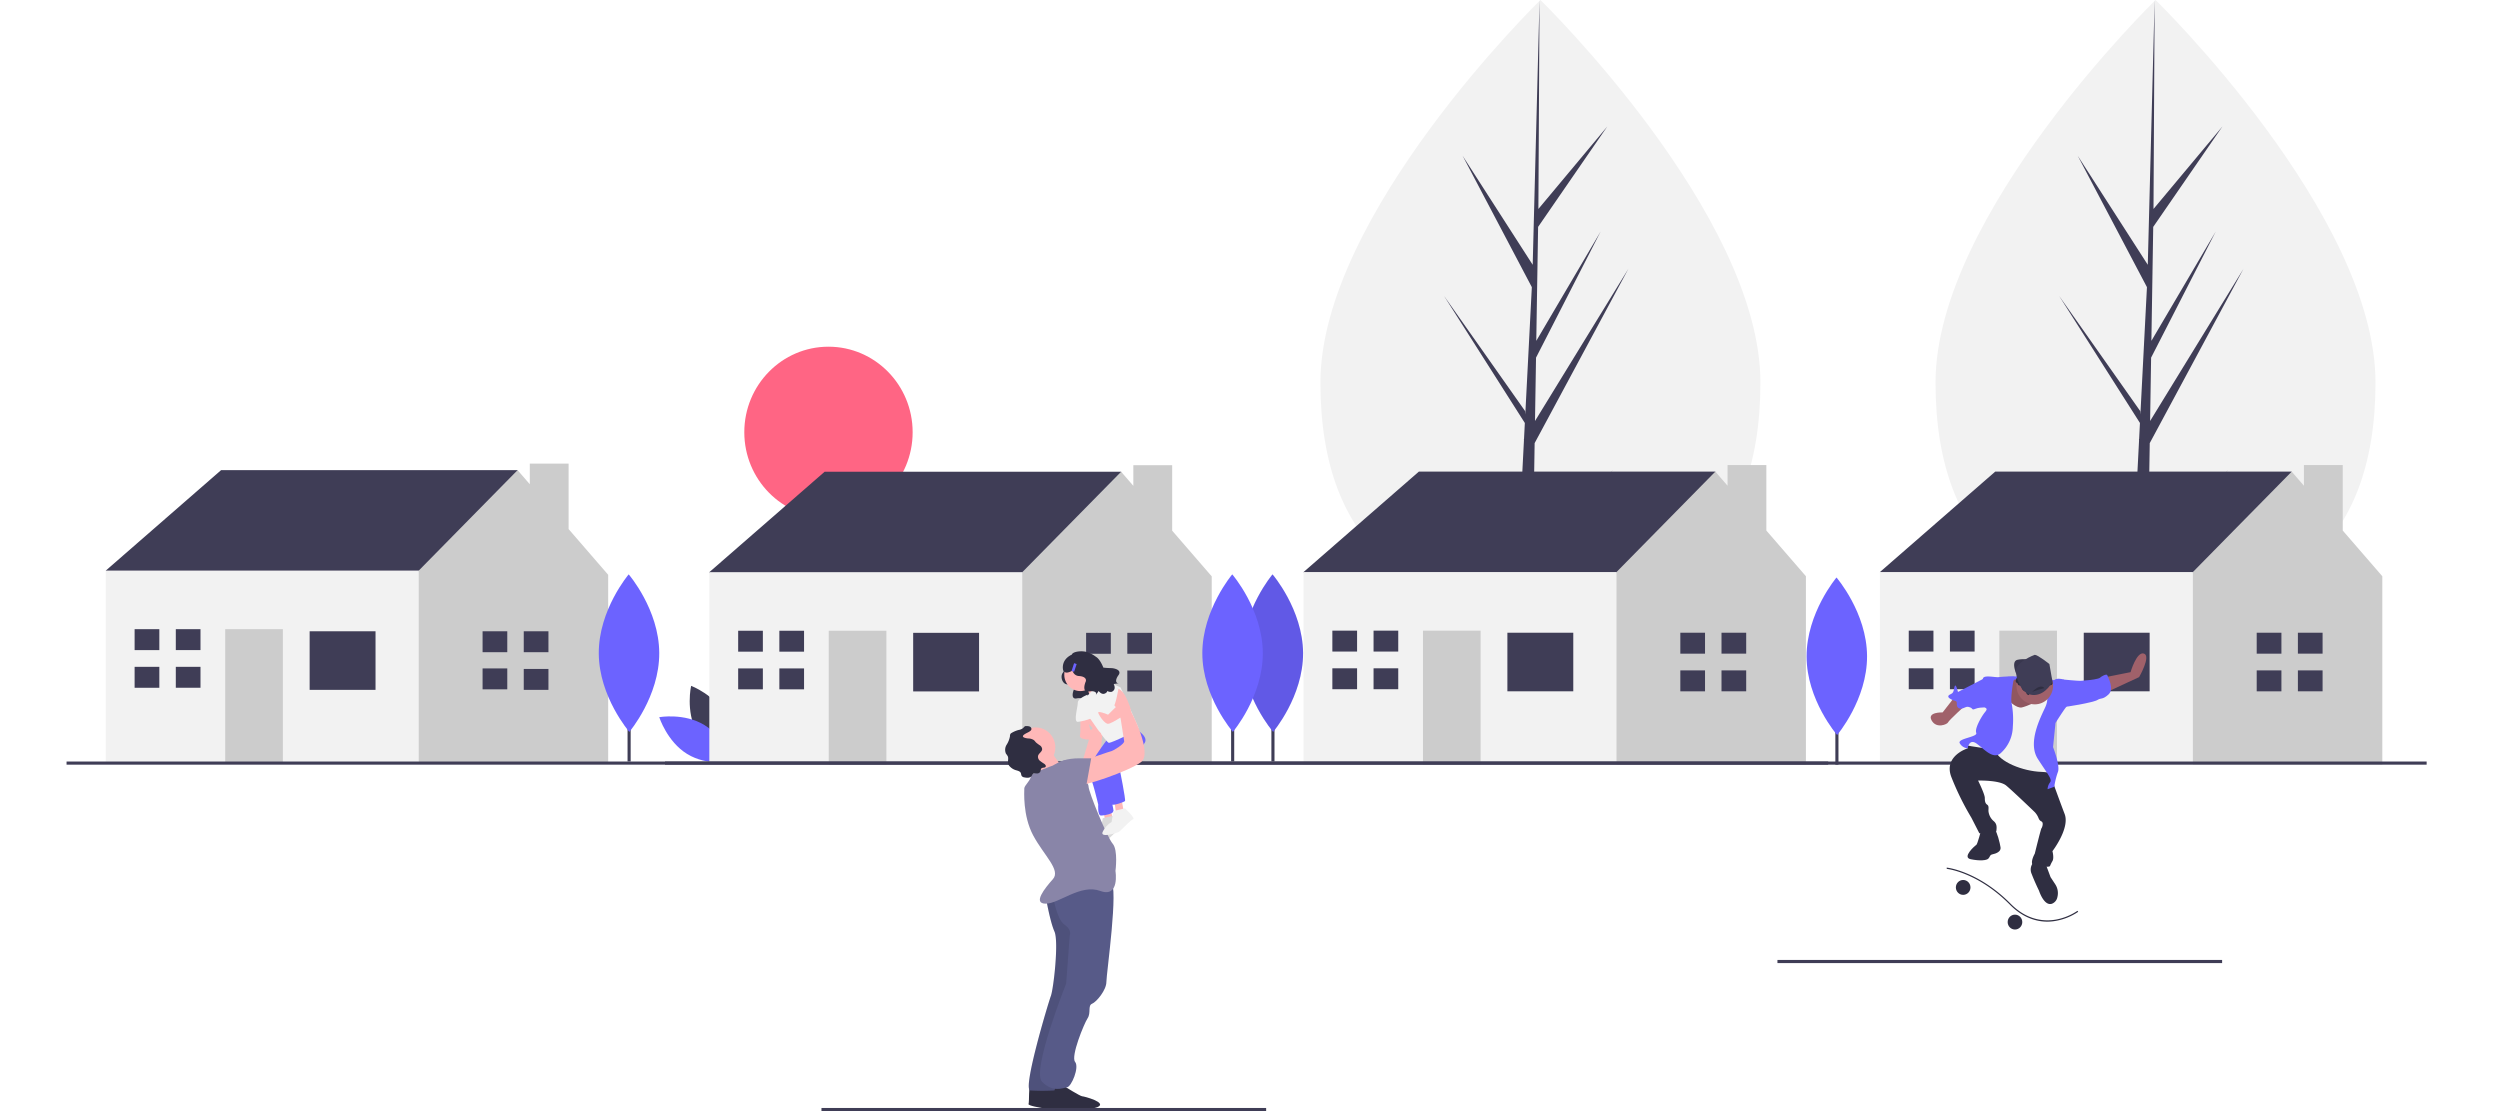 <svg xmlns="http://www.w3.org/2000/svg" viewBox="0 0 900 400"><defs><style>.cls-1{fill:#3f3d56;}.cls-2{fill:#6c63ff;}.cls-3{fill:#f2f2f2;}.cls-4{fill:#ff6584;}.cls-5{fill:#ccc;}.cls-6{opacity:0.1;isolation:isolate;}.cls-7{fill:#2f2e41;}.cls-8{fill:#ffb8b8;}.cls-9{fill:#575a88;}.cls-10{fill:#8985a8;}.cls-11{fill:#a0616a;}.cls-12{fill:none;}</style></defs><title>Asset 2</title><g id="Layer_2" data-name="Layer 2"><g id="b41107ec-0743-407f-ab78-90e6ac5363b5"><path class="cls-1" d="M250.81,263.52c4,7.58,12.56,10.84,12.56,10.84s2-9-2-16.62S248.8,246.9,248.8,246.9,246.78,255.94,250.81,263.52Z"/><path class="cls-2" d="M253.57,261c7.26,4.44,10.06,13.26,10.06,13.26s-9,1.62-16.24-2.82-10.06-13.26-10.06-13.26S246.31,256.59,253.57,261Z"/><path class="cls-3" d="M633.75,137.74c0,60.62-35.46,81.79-79.2,81.79s-79.2-21.17-79.2-81.79S554.55,0,554.55,0,633.75,77.12,633.75,137.74Z"/><polygon class="cls-1" points="551.66 210.25 552.47 159.52 586.23 96.75 552.6 151.56 552.97 128.75 576.23 83.34 553.06 122.71 553.06 122.71 553.72 81.68 578.63 45.53 553.82 75.23 554.23 0 551.66 99.59 551.87 95.48 526.54 56.08 551.46 103.37 549.1 149.19 549.03 147.98 519.83 106.51 548.94 152.27 548.65 158 548.6 158.09 548.62 158.56 542.63 274.81 550.63 274.81 551.59 214.77 580.63 169.12 551.66 210.25"/><path class="cls-3" d="M855.18,137.74c0,60.62-35.45,81.79-79.19,81.79s-79.2-21.17-79.2-81.79S776,0,776,0,855.18,77.12,855.18,137.74Z"/><polygon class="cls-1" points="773.1 210.25 773.91 159.52 807.67 96.75 774.04 151.56 774.4 128.75 797.67 83.34 774.5 122.71 774.5 122.71 775.16 81.68 800.07 45.53 775.26 75.23 775.67 0 773.09 99.59 773.3 95.48 747.98 56.08 772.9 103.37 770.54 149.19 770.47 147.98 741.27 106.51 770.38 152.27 770.09 158 770.03 158.09 770.06 158.56 764.07 274.81 772.07 274.81 773.03 214.77 802.07 169.12 773.1 210.25"/><ellipse class="cls-4" cx="298.25" cy="155.6" rx="30.3" ry="30.79"/><polygon class="cls-1" points="259.81 213.51 255.36 205.98 296.87 169.82 403.61 169.82 403.61 180.37 365.06 222.55 320.59 231.59 259.81 213.51"/><polygon class="cls-5" points="421.98 191.04 421.98 167.47 408 167.47 408 174.9 403.61 169.82 368.03 205.98 362.1 212 354.69 242.14 368.03 275.28 436.22 275.28 436.22 207.49 421.98 191.04"/><rect class="cls-3" x="255.36" y="205.98" width="112.66" height="69.31"/><rect class="cls-1" x="328.74" y="227.82" width="23.72" height="21.09"/><rect class="cls-5" x="298.35" y="227.07" width="20.75" height="48.21"/><polygon class="cls-1" points="274.63 234.6 274.63 227.07 265.74 227.07 265.74 234.6 273.89 234.6 274.63 234.6"/><polygon class="cls-1" points="273.89 240.63 265.74 240.63 265.74 248.16 274.63 248.16 274.63 240.63 273.89 240.63"/><rect class="cls-1" x="280.57" y="227.07" width="8.89" height="7.53"/><rect class="cls-1" x="280.57" y="240.63" width="8.89" height="7.53"/><polygon class="cls-1" points="399.9 235.36 399.9 227.82 391 227.82 391 235.36 399.16 235.36 399.9 235.36"/><polygon class="cls-1" points="399.16 241.38 391 241.38 391 248.92 399.9 248.92 399.9 241.38 399.16 241.38"/><rect class="cls-1" x="405.83" y="227.82" width="8.89" height="7.53"/><rect class="cls-1" x="405.83" y="241.38" width="8.89" height="7.53"/><polygon class="cls-1" points="473.72 213.47 469.28 205.94 510.79 169.78 617.52 169.78 617.52 180.32 578.98 222.51 534.5 231.55 473.72 213.47"/><polygon class="cls-5" points="635.89 191 635.89 167.43 621.92 167.43 621.92 174.86 617.52 169.78 581.94 205.94 576.01 211.96 568.6 242.1 581.94 275.24 650.13 275.24 650.13 207.44 635.89 191"/><rect class="cls-3" x="469.28" y="205.94" width="112.66" height="69.31"/><rect class="cls-1" x="542.66" y="227.78" width="23.72" height="21.09"/><rect class="cls-5" x="512.27" y="227.03" width="20.75" height="48.21"/><polygon class="cls-1" points="488.55 234.56 488.55 227.03 479.65 227.03 479.65 234.56 487.81 234.56 488.55 234.56"/><polygon class="cls-1" points="487.81 240.59 479.65 240.59 479.65 248.12 488.55 248.12 488.55 240.59 487.81 240.59"/><rect class="cls-1" x="494.48" y="227.03" width="8.89" height="7.53"/><rect class="cls-1" x="494.48" y="240.59" width="8.89" height="7.53"/><polygon class="cls-1" points="613.81 235.32 613.81 227.78 604.92 227.78 604.92 235.32 613.07 235.32 613.81 235.32"/><polygon class="cls-1" points="613.07 241.34 604.92 241.34 604.92 248.88 613.81 248.88 613.81 241.34 613.07 241.34"/><rect class="cls-1" x="619.74" y="227.78" width="8.89" height="7.53"/><rect class="cls-1" x="619.74" y="241.34" width="8.89" height="7.53"/><polygon class="cls-1" points="681.22 213.47 676.77 205.94 718.28 169.78 825.01 169.78 825.01 180.32 786.47 222.51 742 231.55 681.22 213.47"/><polygon class="cls-5" points="843.39 191 843.39 167.43 829.41 167.43 829.41 174.86 825.01 169.78 789.43 205.94 783.5 211.96 776.09 242.1 789.43 275.24 857.63 275.24 857.63 207.44 843.39 191"/><rect class="cls-3" x="676.77" y="205.94" width="112.66" height="69.31"/><polygon class="cls-1" points="42.53 212.94 38.09 205.41 79.59 169.25 186.33 169.25 186.33 179.8 147.79 221.98 103.31 231.02 42.53 212.94"/><polygon class="cls-5" points="204.7 190.47 204.7 166.9 190.73 166.9 190.73 174.33 186.33 169.25 150.75 205.41 144.82 211.44 137.41 241.57 150.75 274.72 218.94 274.72 218.94 206.92 204.7 190.47"/><rect class="cls-3" x="38.09" y="205.41" width="112.66" height="69.31"/><rect class="cls-1" x="111.47" y="227.26" width="23.72" height="21.09"/><rect class="cls-5" x="81.08" y="226.5" width="20.75" height="48.21"/><polygon class="cls-1" points="57.36 234.04 57.36 226.5 48.46 226.5 48.46 234.04 56.62 234.04 57.36 234.04"/><polygon class="cls-1" points="56.62 240.06 48.46 240.06 48.46 247.6 57.36 247.6 57.36 240.06 56.62 240.06"/><rect class="cls-1" x="63.29" y="226.5" width="8.89" height="7.53"/><rect class="cls-1" x="63.29" y="240.06" width="8.89" height="7.53"/><polygon class="cls-1" points="182.62 234.79 182.62 227.26 173.73 227.26 173.73 234.79 181.88 234.79 182.62 234.79"/><rect class="cls-1" x="188.55" y="227.26" width="8.89" height="7.53"/><rect class="cls-1" x="188.55" y="240.82" width="8.89" height="7.53"/><rect class="cls-1" x="225.92" y="229.36" width="1.12" height="44.78"/><path class="cls-2" d="M237.33,235.07c.07,15.66-10.77,28.41-10.77,28.41s-10.95-12.65-11-28.31,10.77-28.4,10.77-28.4S237.26,219.41,237.33,235.07Z"/><rect class="cls-1" x="173.73" y="240.63" width="8.89" height="7.53"/><rect class="cls-1" x="750.15" y="227.78" width="23.72" height="21.09"/><rect class="cls-5" x="719.76" y="227.03" width="20.75" height="48.21"/><polygon class="cls-1" points="696.04 234.56 696.04 227.03 687.15 227.03 687.15 234.56 695.3 234.56 696.04 234.56"/><polygon class="cls-1" points="695.3 240.59 687.15 240.59 687.15 248.12 696.04 248.12 696.04 240.59 695.3 240.59"/><rect class="cls-1" x="701.97" y="227.03" width="8.89" height="7.53"/><rect class="cls-1" x="701.97" y="240.59" width="8.89" height="7.53"/><polygon class="cls-1" points="821.31 235.32 821.31 227.78 812.41 227.78 812.41 235.32 820.57 235.32 821.31 235.32"/><polygon class="cls-1" points="820.57 241.34 812.41 241.34 812.41 248.88 821.31 248.88 821.31 241.34 820.57 241.34"/><rect class="cls-1" x="827.24" y="227.78" width="8.89" height="7.53"/><rect class="cls-1" x="827.24" y="241.34" width="8.89" height="7.53"/><rect class="cls-1" x="660.73" y="230.5" width="1.12" height="44.78"/><path class="cls-2" d="M672.14,236.2c.07,15.66-10.77,28.41-10.77,28.41s-11-12.64-11-28.3,10.77-28.41,10.77-28.41S672.07,220.54,672.14,236.2Z"/><rect class="cls-1" x="457.7" y="229.36" width="1.12" height="44.78"/><path class="cls-2" d="M469.11,235.07c.07,15.66-10.77,28.41-10.77,28.41s-11-12.65-11-28.31,10.77-28.4,10.77-28.4S469,219.41,469.11,235.07Z"/><path class="cls-6" d="M469.11,235.07c.07,15.66-10.77,28.41-10.77,28.41s-11-12.65-11-28.31,10.77-28.4,10.77-28.4S469,219.41,469.11,235.07Z"/><rect class="cls-1" x="23.96" y="274.15" width="634.19" height="1.13"/><rect class="cls-1" x="443.2" y="229.36" width="1.12" height="44.78"/><path class="cls-2" d="M454.61,235.07c.07,15.66-10.77,28.41-10.77,28.41s-11-12.65-11-28.31,10.77-28.4,10.77-28.4S454.54,219.41,454.61,235.07Z"/><rect class="cls-1" x="239.4" y="274.15" width="634.19" height="1.13"/><path class="cls-7" d="M383,240.23s.57.66-.41,2-.18,4.08,1.68,4.15,2.76.87,2.31,1.91-1,3.52,1,3.14,2.66.45,2.3,1.08.91-1.26.91-1.26,1.13,1.71,2.51.52,1.94-12-.89-12.23A71.36,71.36,0,0,0,383,240.23Z"/><polygon class="cls-8" points="397.3 291.8 397.94 296.38 400.84 296.38 399.87 291.14 397.3 291.8"/><path class="cls-3" d="M401.16,293.6s3.86,3.6,2.9,3.92-4.51,4.25-5.15,4.58-6.76,2.29-5.79,0a8.54,8.54,0,0,1,3.21-3.6l.65-3.92Z"/><path class="cls-6" d="M401.16,293.6s3.86,3.6,2.9,3.92-4.51,4.25-5.15,4.58-6.76,2.29-5.79,0a8.54,8.54,0,0,1,3.21-3.6l.65-3.92Z"/><polygon class="cls-8" points="401.16 288.37 401.81 292.94 404.7 292.94 403.74 287.71 401.16 288.37"/><path class="cls-8" d="M389.06,276.21,393.28,262s-7.08-6.54-2.26-8.51,6.12,7.85,6.12,7.85l-1.61,17h-6.44Z"/><path class="cls-2" d="M398.91,265.8s-8.32,10.84-7.06,12.45,3.52,11.42,3.52,11.42-.32,3.93,1,3.93,4.51-.66,4.51-1.64-2.9-13.41-2.9-13.41l8.37-11.12Z"/><path class="cls-2" d="M399.55,266.45l8.37-4.58s5.79,2.95,4.18,5.56-9,9.49-9,9.49S405.34,288,405,288.37s-3.86,1.63-4.82,1.3-6.12-13.08-4.83-13.73,5.47-7.53,5.47-7.53Z"/><path class="cls-7" d="M376.7,391.58s5.8,3.6,6.44,3.6,9.33,2.29,5.47,3.93-18.66-.66-18.34-1.64,0-6.87.64-6.87S376.7,391.58,376.7,391.58Z"/><path class="cls-7" d="M383.14,391.06s5.79,3.6,6.44,3.6,9.33,2.29,5.47,3.92-18.67-.65-18.35-1.63,0-6.87.65-6.87S383.14,391.06,383.14,391.06Z"/><path class="cls-9" d="M376.47,322.86s1.52,8.87,3.13,12.47-.32,20.6-1.29,23.22-10.29,33.69-7.4,34a71.57,71.57,0,0,0,8.69,0l9.33-29.76-1.61-39.9Z"/><path class="cls-6" d="M376.47,322.86s1.52,8.87,3.13,12.47-.32,20.6-1.29,23.22-10.29,33.69-7.4,34a71.57,71.57,0,0,0,8.69,0l9.33-29.76-1.61-39.9Z"/><path class="cls-9" d="M379,322.05s1.28,8.83,4.18,10.79,1.93,3.93,1.93,3.93l-1.29,17.33s-12.55,31.4-8.68,35.33,7.4,2.28,9,2,4.5-7.2,2.89-9.16,3.22-13.74,4.51-15.7,0-4.58,1.61-5.23,5.15-4.91,5.15-7.85,4.5-34.34,1.6-36.3-21.46,4.05-21.46,4.05Z"/><ellipse class="cls-8" cx="372.84" cy="269.07" rx="7.08" ry="7.2"/><ellipse class="cls-8" cx="388.93" cy="242.9" rx="5.79" ry="5.89"/><path class="cls-8" d="M377.67,269.07s3.86,7.19,5.79,7.19-7.72,7.53-7.72,7.53-3.22-9.49-3.86-9.82S377.67,269.07,377.67,269.07Z"/><path class="cls-10" d="M379,275.61s-8.37,2.94-8,3.92-2.25,3.28-2.25,4.26-.64,9.81,3.22,17,10,12.43,7.08,15.7-7.4,8.83-2.58,8.83,12.55-7.19,19.63-4.58,5.47-7.19,5.47-7.19,1-7.52-1-9.81-8.69-18.65-8.69-20.61-6.44-9.48-8.05-9.48S379,275.61,379,275.61Z"/><path class="cls-8" d="M390.54,246.5a57,57,0,0,1,2.76,6c.14.9,4.64-6,4.64-6l-5.15-3.6Z"/><path class="cls-3" d="M391.51,250.43l5.47-5.89,6.43,2.94s6,13.41,6.38,14.39-9.59,5.56-10.56,5.56-7.72-10.14-7.72-10.14S389.9,252.39,391.51,250.43Z"/><polygon class="cls-8" points="388.93 258.28 388.93 264.16 392.8 264.16 391.52 258.28 388.93 258.28"/><path class="cls-8" d="M391.14,262.69a2.4,2.4,0,0,0-2.27,1.55c-.25.69-.17,1.42,1,1.72,2.57.66,2.89,0,2.89,0s4.47-.65,3.53-2-3.53-1.31-3.53-1.31Z"/><path class="cls-3" d="M405,291s3.86,3.6,2.9,3.93-4.51,4.25-5.15,4.58-6.76,2.28-5.79,0a8.56,8.56,0,0,1,3.22-3.6l.64-3.93Z"/><path class="cls-7" d="M370.32,263.53c.44-.26,1-.59,1-1.11a1,1,0,0,0-.64-.87,2.77,2.77,0,0,0-1.11-.15,1.57,1.57,0,0,0-.43,0c-.37.12-.58.49-.87.75a3.56,3.56,0,0,1-1.53.63,9.67,9.67,0,0,0-2.57,1.08,1.23,1.23,0,0,0-.41.34,1.67,1.67,0,0,0-.17.85,8.5,8.5,0,0,1-1.21,3.07,3.41,3.41,0,0,0-.24,3.18,10,10,0,0,1,.64.92c.4.86-.1,1.92.19,2.83a2.42,2.42,0,0,0,.62.93,4.84,4.84,0,0,0,2,1.25c.74.23,1.64.38,1.93,1.1a5.26,5.26,0,0,0,.27,1,1.49,1.49,0,0,0,1.06.54,4.51,4.51,0,0,0,1.37.1,1.69,1.69,0,0,0,1.18-.64,3.47,3.47,0,0,1,.48-.72c.46-.39,1.17-.08,1.77-.19a1.3,1.3,0,0,0,1-1,1.78,1.78,0,0,1,.2-.74c.37-.48,1.35-.14,1.6-.7.16-.36-.18-.75-.5-1a15.53,15.53,0,0,1-1.59-1.1,1.9,1.9,0,0,1-.67-1.72c.22-1,1.44-1.47,1.48-2.45a1.75,1.75,0,0,0-.81-1.38,12.7,12.7,0,0,1-1.35-1c-.29-.28-.51-.64-.82-.89a3.69,3.69,0,0,0-2.06-.59c-.39-.05-1.94-.23-1.88-.83S369.93,263.76,370.32,263.53Z"/><path class="cls-3" d="M391.51,250.1S388,251.41,388,253s-1.61,6.87,0,6.87a19.41,19.41,0,0,0,4.82-1.25Z"/><path class="cls-8" d="M390.54,273.65s9.33-3.27,9.66-3.27,4.82-2.62,4.5-3.6l-1.29-8.18s-5.14-10.79-1.61-10.79,5.48,8.5,5.48,8.5,7.72,14.72,3.54,18-21.57,9.16-22.53,8.18S390.54,273.65,390.54,273.65Z"/><path class="cls-8" d="M399.55,252.39l2.17,2.13-2.81,2.77s-3.86-1.63-3.54-.65,2.25,3.93,3.54,3.93,8-4.26,8-5.56-4.15-5.89-5.12-6.22S399.55,252.39,399.55,252.39Z"/><path class="cls-3" d="M395.47,250.11s4.73,4.24,5.37,4.24,1.81-6.37,1.81-6.37-3.81-2.53-5.22-1.84S395.47,250.11,395.47,250.11Z"/><path class="cls-10" d="M379,277.57s0-4.58,9.65-4.58h4.18l-1.93,10.8-6.43,2Z"/><path class="cls-7" d="M400.05,240.52a26.9,26.9,0,0,1-2.84-.18c-.73-1.81-1.67-3.33-2.69-3.9a10,10,0,0,0-2.71-1.51c-2.14-.92-5.71-.35-5.92.71-4.22,2-3.15,5.64-3.15,5.64.65,1.41,2.12.79,3.37.15a2.49,2.49,0,0,0,2.15,1.93c2.06.08,3.06.95,2.56,2.11s-1.09,3.9,1.15,3.48,3,.49,2.56,1.19,1-1.39,1-1.39,1.25,1.9,2.78.57a1.09,1.09,0,0,0,.32-.56,2.31,2.31,0,0,0,1.6.29c1.84-.84.7-2.8.7-2.8s2.46-.38,1.66-.32-1.29-1,.05-2.85S401.28,240.56,400.05,240.52Z"/><polygon class="cls-2" points="386.68 238.74 387.6 239.05 386.68 241.84 385.76 241.53 386.68 238.74"/><rect class="cls-1" x="295.73" y="398.87" width="160.08" height="1.13"/><rect class="cls-1" x="639.88" y="345.58" width="160.08" height="1.13"/><path class="cls-11" d="M758,243.76l9-1.78s2.2-7.59,4.83-6.69-1.75,8.47-1.75,8.47l-12.51,5.8Z"/><path class="cls-11" d="M703.34,251.34l-4,5.13s-5.71-.22-3.95,2.9,5.7,1.34,5.92.67,6.58-6.47,6.58-6.47Z"/><path class="cls-2" d="M719.46,245.43l3.29-1.78s14-1.12,19.31,2.45-22.16,4-22.16,4Z"/><path class="cls-1" d="M725.72,242.2s-1.76-4.24.65-4.68a10.46,10.46,0,0,1,4.17,0l-2.63,2.23Z"/><path class="cls-6" d="M725.72,242.2s-1.76-4.24.65-4.68a10.46,10.46,0,0,1,4.17,0l-2.63,2.23Z"/><path class="cls-7" d="M713.65,267.84l-6.36-.44,1.09,2s-8.77,2.68-5.92,10.26a98,98,0,0,0,7.24,14.72l2.85,5.57s5.93.9,6.15-.89,0-2.67-1.1-3.57a5.46,5.46,0,0,1-1.76-3.56c0-.9.22-1.79-.44-2.23s-.87-1.12-.87-2.46-2.42-6.24-2.42-6.24,7.68-.22,10.1,1.78,10.31,9.59,10.31,9.59a7,7,0,0,1,1.09,1.56c.44.89.44,1.34,1.32,1.79s.22,2.23,0,2.45-2.41,9.14-2.41,9.14-2.42,4.24.22,4.46,5,.45,5.26,0a12.8,12.8,0,0,1,.88-1.78c.66-1.12,0-3.57,0-3.57s6.36-8.25,4.39-13.38-6.14-16.72-6.14-16.72l-6.37-2.68-11.63-4.24Z"/><path class="cls-7" d="M713.21,298.84s-1.32,5.13-1.76,5.35-5.26,4.46-2,5.13,5.7.45,6.36-.22.44-1.34,1.54-1.56,3.07-.9,2.85-2.46-1.32-5.8-2-6.24S713.21,298.84,713.21,298.84Z"/><path class="cls-7" d="M732.3,310.21a3.84,3.84,0,0,0-.88,4.46c1.1,2.9,2.63,6,2.63,6s1.76,5.58,4.61,4.69a3.16,3.16,0,0,0,2-2.4,5.77,5.77,0,0,0-.8-4.66l-1.66-2.53-1.75-4.69Z"/><path class="cls-11" d="M726.81,244.65s-2.63-.22-3.07.45-2.41,9.59,0,10.48,9.66,2.45,10.75,1.34S736,246,736,246Z"/><path class="cls-6" d="M726.81,244.65s-2.63-.22-3.07.45-2.41,9.59,0,10.48,9.66,2.45,10.75,1.34S736,246,736,246Z"/><path class="cls-3" d="M722.86,252s3.08,3.12,5,2.68,6.58-2.46,7-3.35,5.93-1.11,5.93-1.11L734.93,267,739.1,281s2.41-2.9-4.17-3.12-15.36-3.57-16.89-8c0,0-9.66-1.34-10.1-1.56s1.1-1.56,1.1-1.56l6.36-1.79,4.61-6Z"/><path class="cls-2" d="M724.84,245.1s1.1-1.56,0-1.56a40.33,40.33,0,0,0-5.27.22c-1.09.22-5.26-.89-5.7.45s-.44,9.58.44,10.25,1.31.67.22,2-3.73,5.8-3.08,7.36-7,2-5.92,3.79a3.61,3.61,0,0,0,2.85,1.78s.44-3.56,3.07-1.78,6.15,6.24,9,3.34a13.16,13.16,0,0,0,4.17-9.36,32.07,32.07,0,0,0-.44-8.47C723.74,250.9,724.84,245.1,724.84,245.1Z"/><path class="cls-2" d="M736.25,249.33s1.75,1.57,0,5.36-6.37,12.71-2.64,18.5,5.27,7.36,4.39,8.48a4.31,4.31,0,0,0-.87,2.45l2.41-.89a27.35,27.35,0,0,1,1.32-5.35c.87-2.23-1.76-8.92-1.76-8.92l.88-8.7s3.51-5.57,3.95-5.8-.88-9.81-.88-9.81-2.19-.67-3.29,0S736.25,249.33,736.25,249.33Z"/><path class="cls-2" d="M715.18,244.43h-1.31l-9,4.68s-.66-2.9-1.09-2.23-.22,2.45-1.32,2.9-1.76,1.12,0,2,2,.22,2,1.78,1.32,1.78,2.42,1.34,1.31-.67,2.41-.22.44,1.11,2,.44,5.48-.44,5.48-.44Z"/><path class="cls-2" d="M741.51,245.1l1.54-.45s4.61.45,5.7.45,2.2-.23,2.86-.23,3.95-.44,4.38-.89,2.42-1.56,2.64-.89,2.63,4.91.44,6.91-2.64,1.12-4,2-11.85,2.68-12.07,2.45S741.51,245.1,741.51,245.1Z"/><ellipse class="cls-11" cx="732.52" cy="246.88" rx="6.58" ry="6.69"/><path class="cls-7" d="M727.67,247.15a1.11,1.11,0,0,1,.14.47,1.73,1.73,0,0,0,1.65,1.35,1.06,1.06,0,0,0,.78,1.25l.11,0a5.69,5.69,0,0,0,1-2,1.73,1.73,0,0,1,.33-.76,1.47,1.47,0,0,1,.94-.36,49,49,0,0,1,5.28-.4,1.19,1.19,0,0,0,.69-.15c.5-.32.33-1.1,0-1.61a5,5,0,0,0-2.66-2.11,12.57,12.57,0,0,0-2.44-.41,30.7,30.7,0,0,0-3.31-.35A5.39,5.39,0,0,0,727,243c-.66.47-1.74,1.8-1.21,2.63.09.14.35.2.47.34s.15.47.33.63S727.44,246.8,727.67,247.15Z"/><path class="cls-1" d="M732.52,235.73s-7.46,2.68-6.8,6.47,2.63,8.25,6.8,8,6.36-4.84,6.36-4.84l-1.1-6.31S733.61,235.73,732.52,235.73Z"/><path class="cls-7" d="M731.58,249.11s2.93-3.23,4.41-1.36A29.85,29.85,0,0,0,731.58,249.11Z"/><path class="cls-7" d="M737.11,331.8c-3.93,0-8.8-1.32-13.54-6.11C712,314,700.93,312.8,700.82,312.79l0-.45c.11,0,11.29,1.2,23,13,6,6.08,12.24,6.45,16.39,5.7a20.29,20.29,0,0,0,7.68-3.15l.26.36a20.66,20.66,0,0,1-7.84,3.22A17.81,17.81,0,0,1,737.11,331.8Z"/><ellipse class="cls-7" cx="706.74" cy="319.47" rx="2.63" ry="2.68"/><ellipse class="cls-7" cx="725.39" cy="331.95" rx="2.63" ry="2.68"/><rect class="cls-12" width="900" height="400"/></g></g></svg>